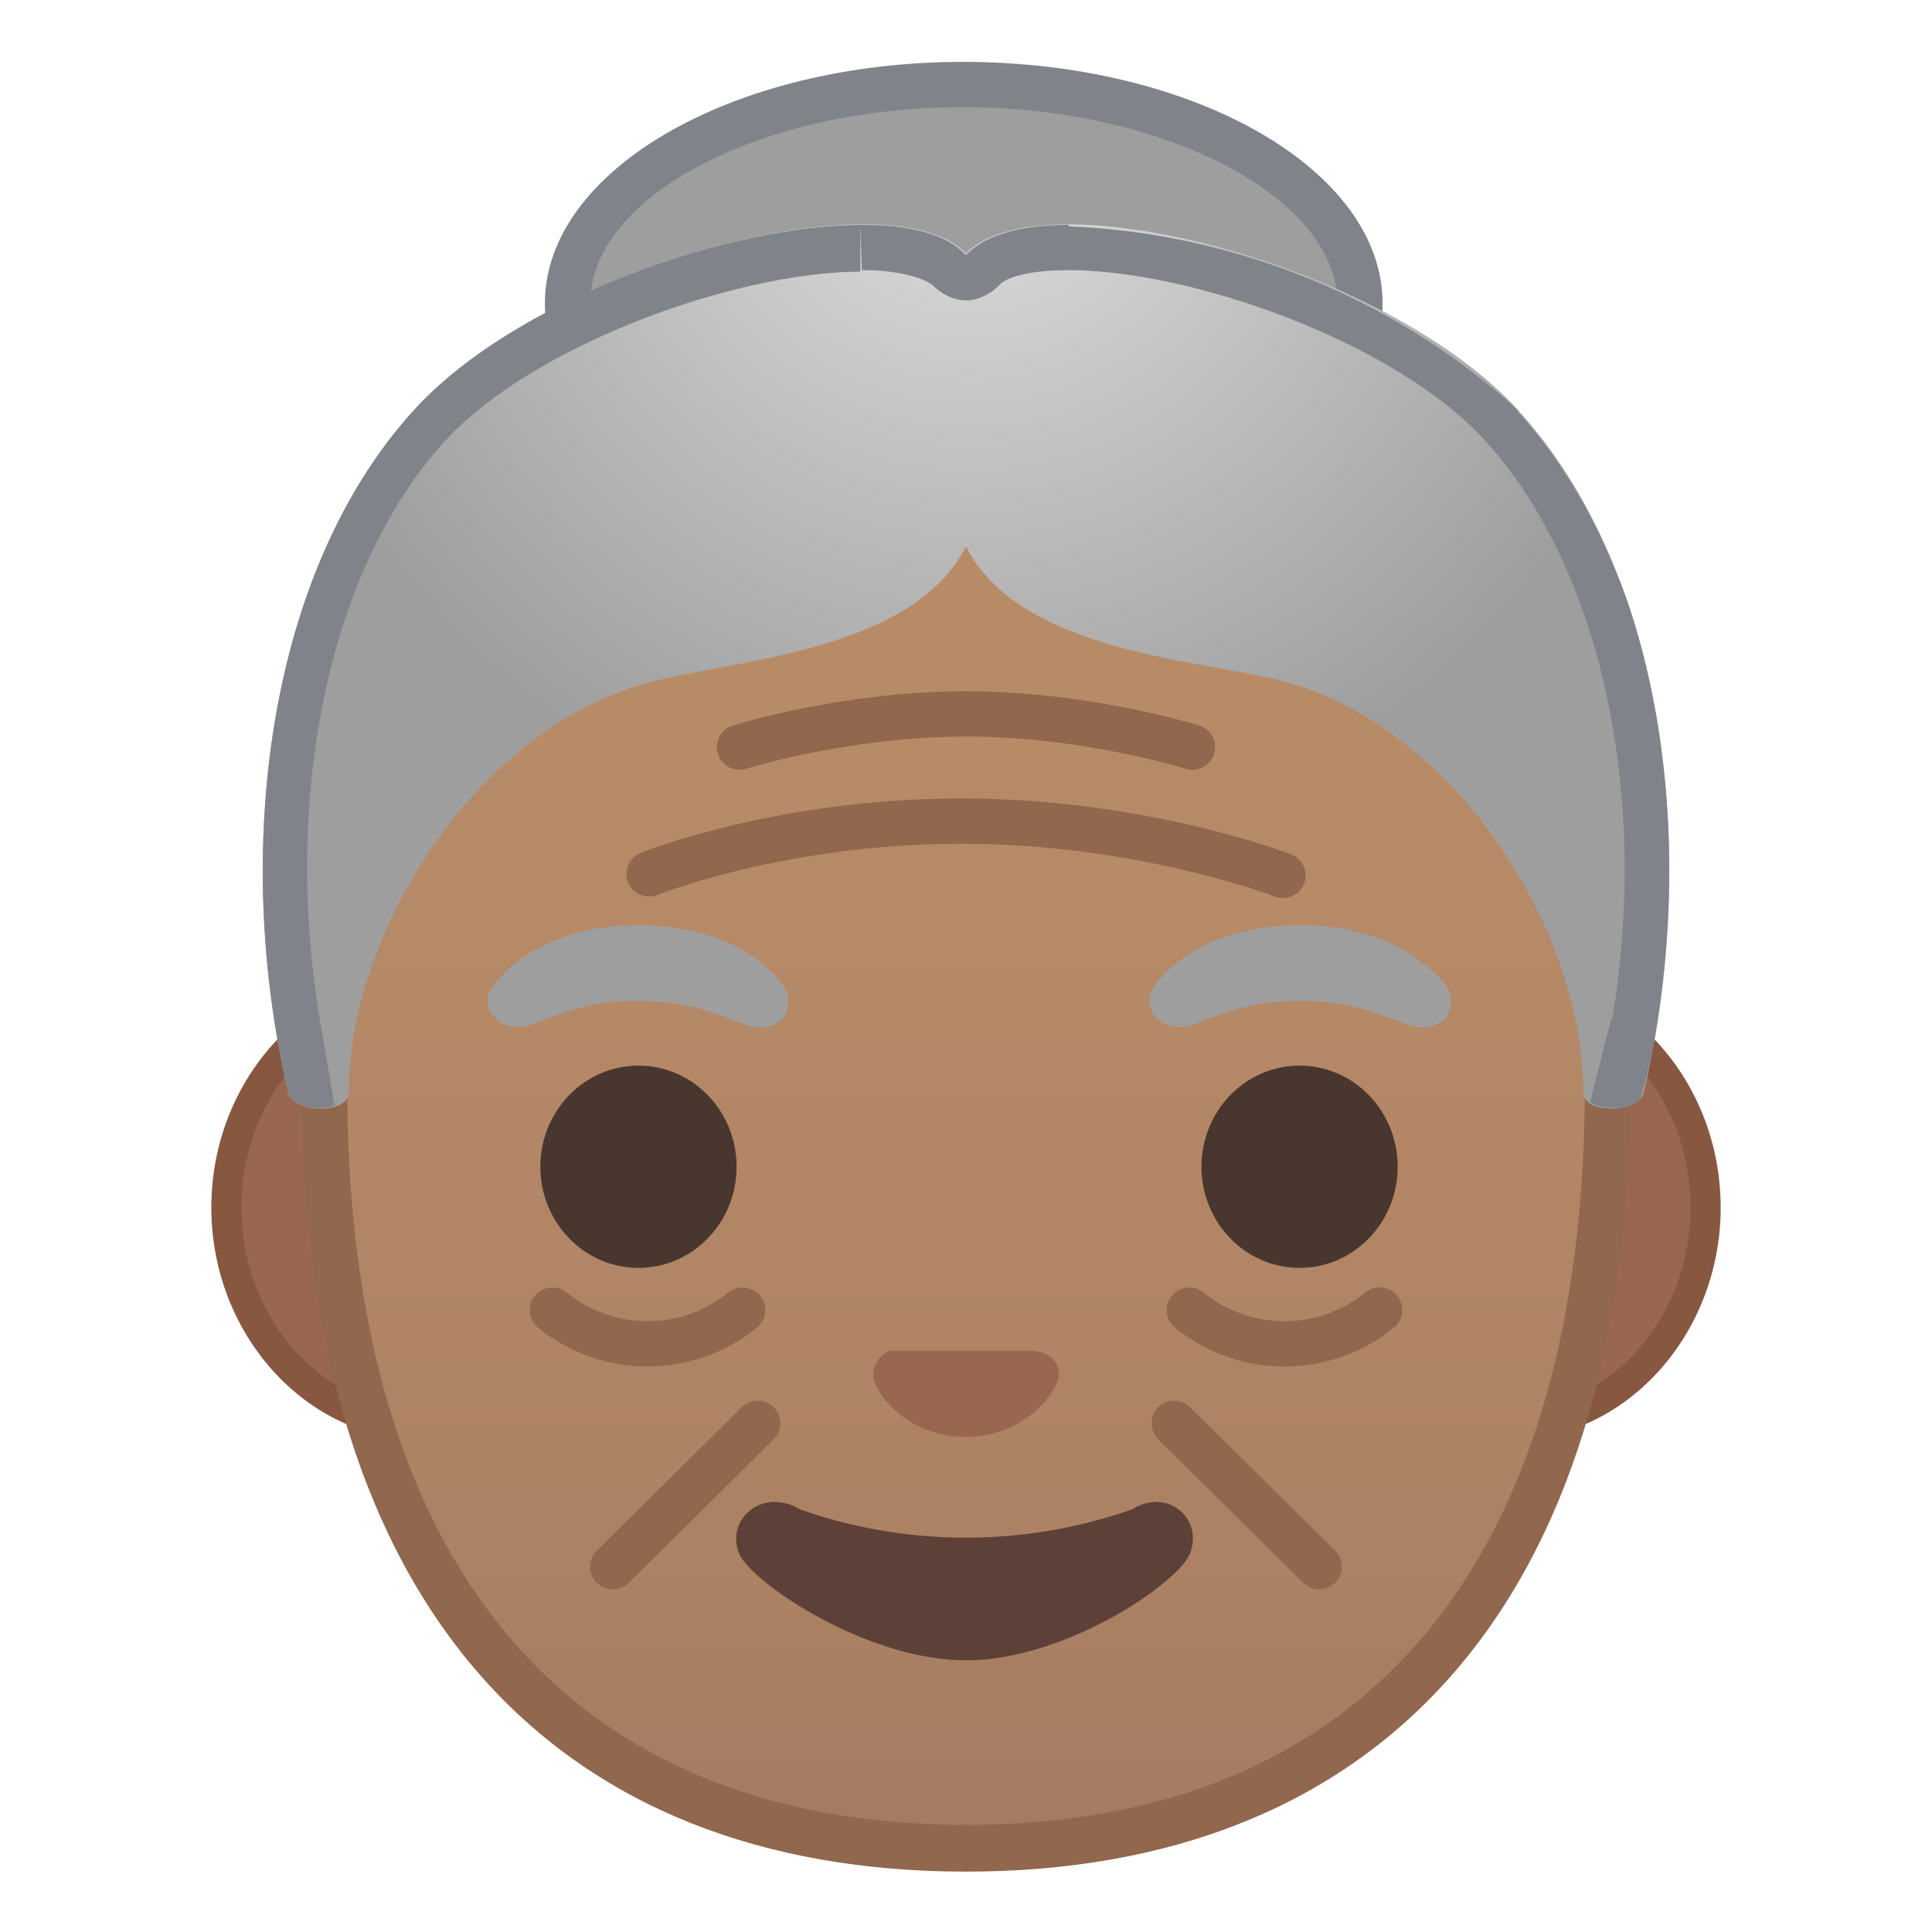 <svg viewBox="0 0 128 128" xmlns="http://www.w3.org/2000/svg" xmlns:xlink="http://www.w3.org/1999/xlink"><path d="M28 94.4c-7 0-13-6.4-13-14.4s5.9-14.4 13-14.4h72c7.1 0 13 6.4 13 14.4s-5.9 14.4-13 14.4H28z" fill="#99674F"/><path d="M100 66.6c6.6 0 12 6 12 13.4s-5.4 13.4-12 13.4H28c-6.6 0-12-6-12-13.4s5.4-13.4 12-13.4h72m0-2H28c-7.7 0-14 7-14 15.4s6.3 15.4 14 15.4h72c7.7 0 14-7 14-15.4s-6.3-15.4-14-15.4z" fill="#875740"/><linearGradient id="a" x1="64" x2="64" y1="122.6" y2="14.4" gradientUnits="userSpaceOnUse"><stop stop-color="#A47B62" offset="0"/><stop stop-color="#AD8264" offset=".2"/><stop stop-color="#B78A67" offset=".6"/><stop stop-color="#BA8D68" offset="1"/></linearGradient><path d="M64 122.4c-27.4 0-42.6-18-42.6-50.5 0-19 3-32.7 8.8-42C37 19.2 48.1 14 64 14s27 5.2 33.8 16c5.9 9.3 8.8 23 8.8 42 0 32.6-15.1 50.5-42.6 50.5z" fill="url(#a)"/><path d="M64 15.5c28.8 0 41 16.9 41 56.4 0 31.6-14.5 49-41 49s-41-17.4-41-49c0-39.5 12.2-56.4 41-56.4m0-3C29.3 12.5 20 37 20 72c0 34.8 17 52 44 52s44-17.2 44-52c0-35-9.3-59.4-44-59.4z" fill="#91674D"/><path d="M43 57.9s8.7-3.5 20.7-3.5S85 58 85 58m-36-8.5s7-2.2 15-2.2 15 2.2 15 2.2M49.2 86.8a10 10 0 0 1-12.6 0m54.8 0a10 10 0 0 1-12.6 0M50.2 94.3l-9.6 9.5m37.2-9.5l9.6 9.5" fill="none" stroke="#91674D" stroke-linecap="round" stroke-linejoin="round" stroke-miterlimit="10" stroke-width="3"/><path d="M63.8 34.7C49.6 34.7 37.6 28 37.6 20s12-14.5 26.2-14.5S90.1 12.2 90.1 20s-12 14.6-26.3 14.6z" fill="#9E9E9E"/><path d="M63.8 7.1c13.4 0 24.8 6 24.8 13s-11.4 13-24.8 13-24.7-5.9-24.7-13 11.3-13 24.7-13m0-3c-15.3 0-27.7 7.2-27.7 16s12.4 16 27.7 16 27.8-7.1 27.8-16c0-8.8-12.4-16-27.8-16z" fill="#80848A"/><path d="M95.8 65.3c-1.3-1.6-4.1-4-9.7-4s-8.4 2.4-9.6 4c-.5.7-.4 1.6 0 2 .3.5 1.4 1 2.5.6s3.4-1.6 7.1-1.6c3.8 0 6 1.2 7.2 1.6s2.1 0 2.5-.5c.4-.5.5-1.4 0-2.1z" fill="#9E9E9E"/><radialGradient id="b" cx="64.3" cy="8.2" r="48" gradientUnits="userSpaceOnUse"><stop stop-color="#E0E0E0" offset="0"/><stop stop-color="#9E9E9E" offset="1"/></radialGradient><path d="M100.6 27.2C91.8 17.5 69 11.6 64 16.8c-5-5.2-27.8.7-36.6 10.4-9.8 10.8-12 29.4-8.3 45.2.4 1.4 4 1.4 4 0 0-10.4 8.2-23.9 19.6-27.1 5.6-1.6 17.7-2 21.3-9.1 3.6 7.1 15.7 7.5 21.3 9 11.4 3.3 19.6 16.6 19.6 27.2 0 1.4 3.6 1.4 4 0 3.7-15.8 1.5-34.4-8.3-45.2z" fill="url(#b)"/><path d="M51.9 65.3c-1.2-1.6-4.1-4-9.6-4s-8.4 2.4-9.6 4c-.6.7-.5 1.6 0 2 .3.5 1.3 1 2.5.6s3.3-1.6 7-1.6c3.8 0 6 1.2 7.2 1.6s2.2 0 2.5-.5c.4-.5.5-1.4 0-2.1z" fill="#9E9E9E"/><g fill="#49362E"><ellipse cx="42.3" cy="77.3" rx="6.5" ry="6.7"/><ellipse cx="86.1" cy="77.3" rx="6.5" ry="6.7"/></g><path d="M69 89.6l-.4-.1H58.9c-.8.4-1.3 1.3-.9 2.2.4 1 2.3 3.5 6 3.5s5.6-2.6 6-3.5 0-1.8-1-2.1z" fill="#99674F"/><defs><path id="c" d="M100.6 27.2C91.8 17.5 69 10.6 64 15.8c-5-5.2-27.8 1.7-36.6 11.4-9.8 10.8-12 29.4-8.3 45.2.4 1.4 3.1 1 3.1 1l-1-5.8 6.4-25.4 37-12L100.4 41l6.4 26.3-1.6 6.3s3 1.2 3.6-1.2c4.3-15.6 1.5-34.4-8.3-45.2z"/></defs><clipPath id="d"><use xlink:href="#c"/></clipPath><g clip-path="url(#d)"><path d="M57 14.9l.1 3c2.7 0 4.2.6 4.7 1 .6.6 1.4 1 2.2 1s1.6-.4 2.2-1c.4-.5 1.9-1 4.6-1 8.2 0 21.7 4.8 27.6 11.3 7.7 8.5 10.9 23.5 8.4 38.4-2.3-7.6-8-20.6-20.7-24.2a84 84 0 0 0-3.7-1c-5.4-1.1-13.4-3-15.7-7.6a3 3 0 0 0-5.4 0C59 39.4 51 41.3 45.6 42.5l-3.7.9C29.2 47 23.5 60 21.2 67.6c-2.5-14.9.6-30 8.3-38.4C35.5 22.7 49 18 57 18v-3m13.8-.1c-3 0-5.5.6-6.8 2-1.3-1.4-3.7-2-6.8-2-9 0-23.2 5-29.8 12.3-9.8 10.8-12 29.4-8.3 45.2.2.7 1.1 1 2 1 1 0 1.8-.3 2-1 2.2-10.3 8.2-22.9 19.6-26.1 5.6-1.6 17.7-3 21.3-10.1 3.6 7 15.7 8.5 21.3 10 11.4 3.3 17.4 16 19.6 26.1.2.8 1 1.1 2 1.1.9 0 1.8-.3 2-1 3.7-15.8 1.5-34.5-8.3-45.2A47.2 47.2 0 0 0 70.8 15z" fill="#80848A"/></g><path d="M75 100a33.2 33.2 0 0 1-22 0c-2.5-1.5-5 .7-4 3 1 2 8.5 7 15 7s13.9-5 14.8-7c1-2.3-1.4-4.5-3.8-3z" fill="#5D4037"/></svg>